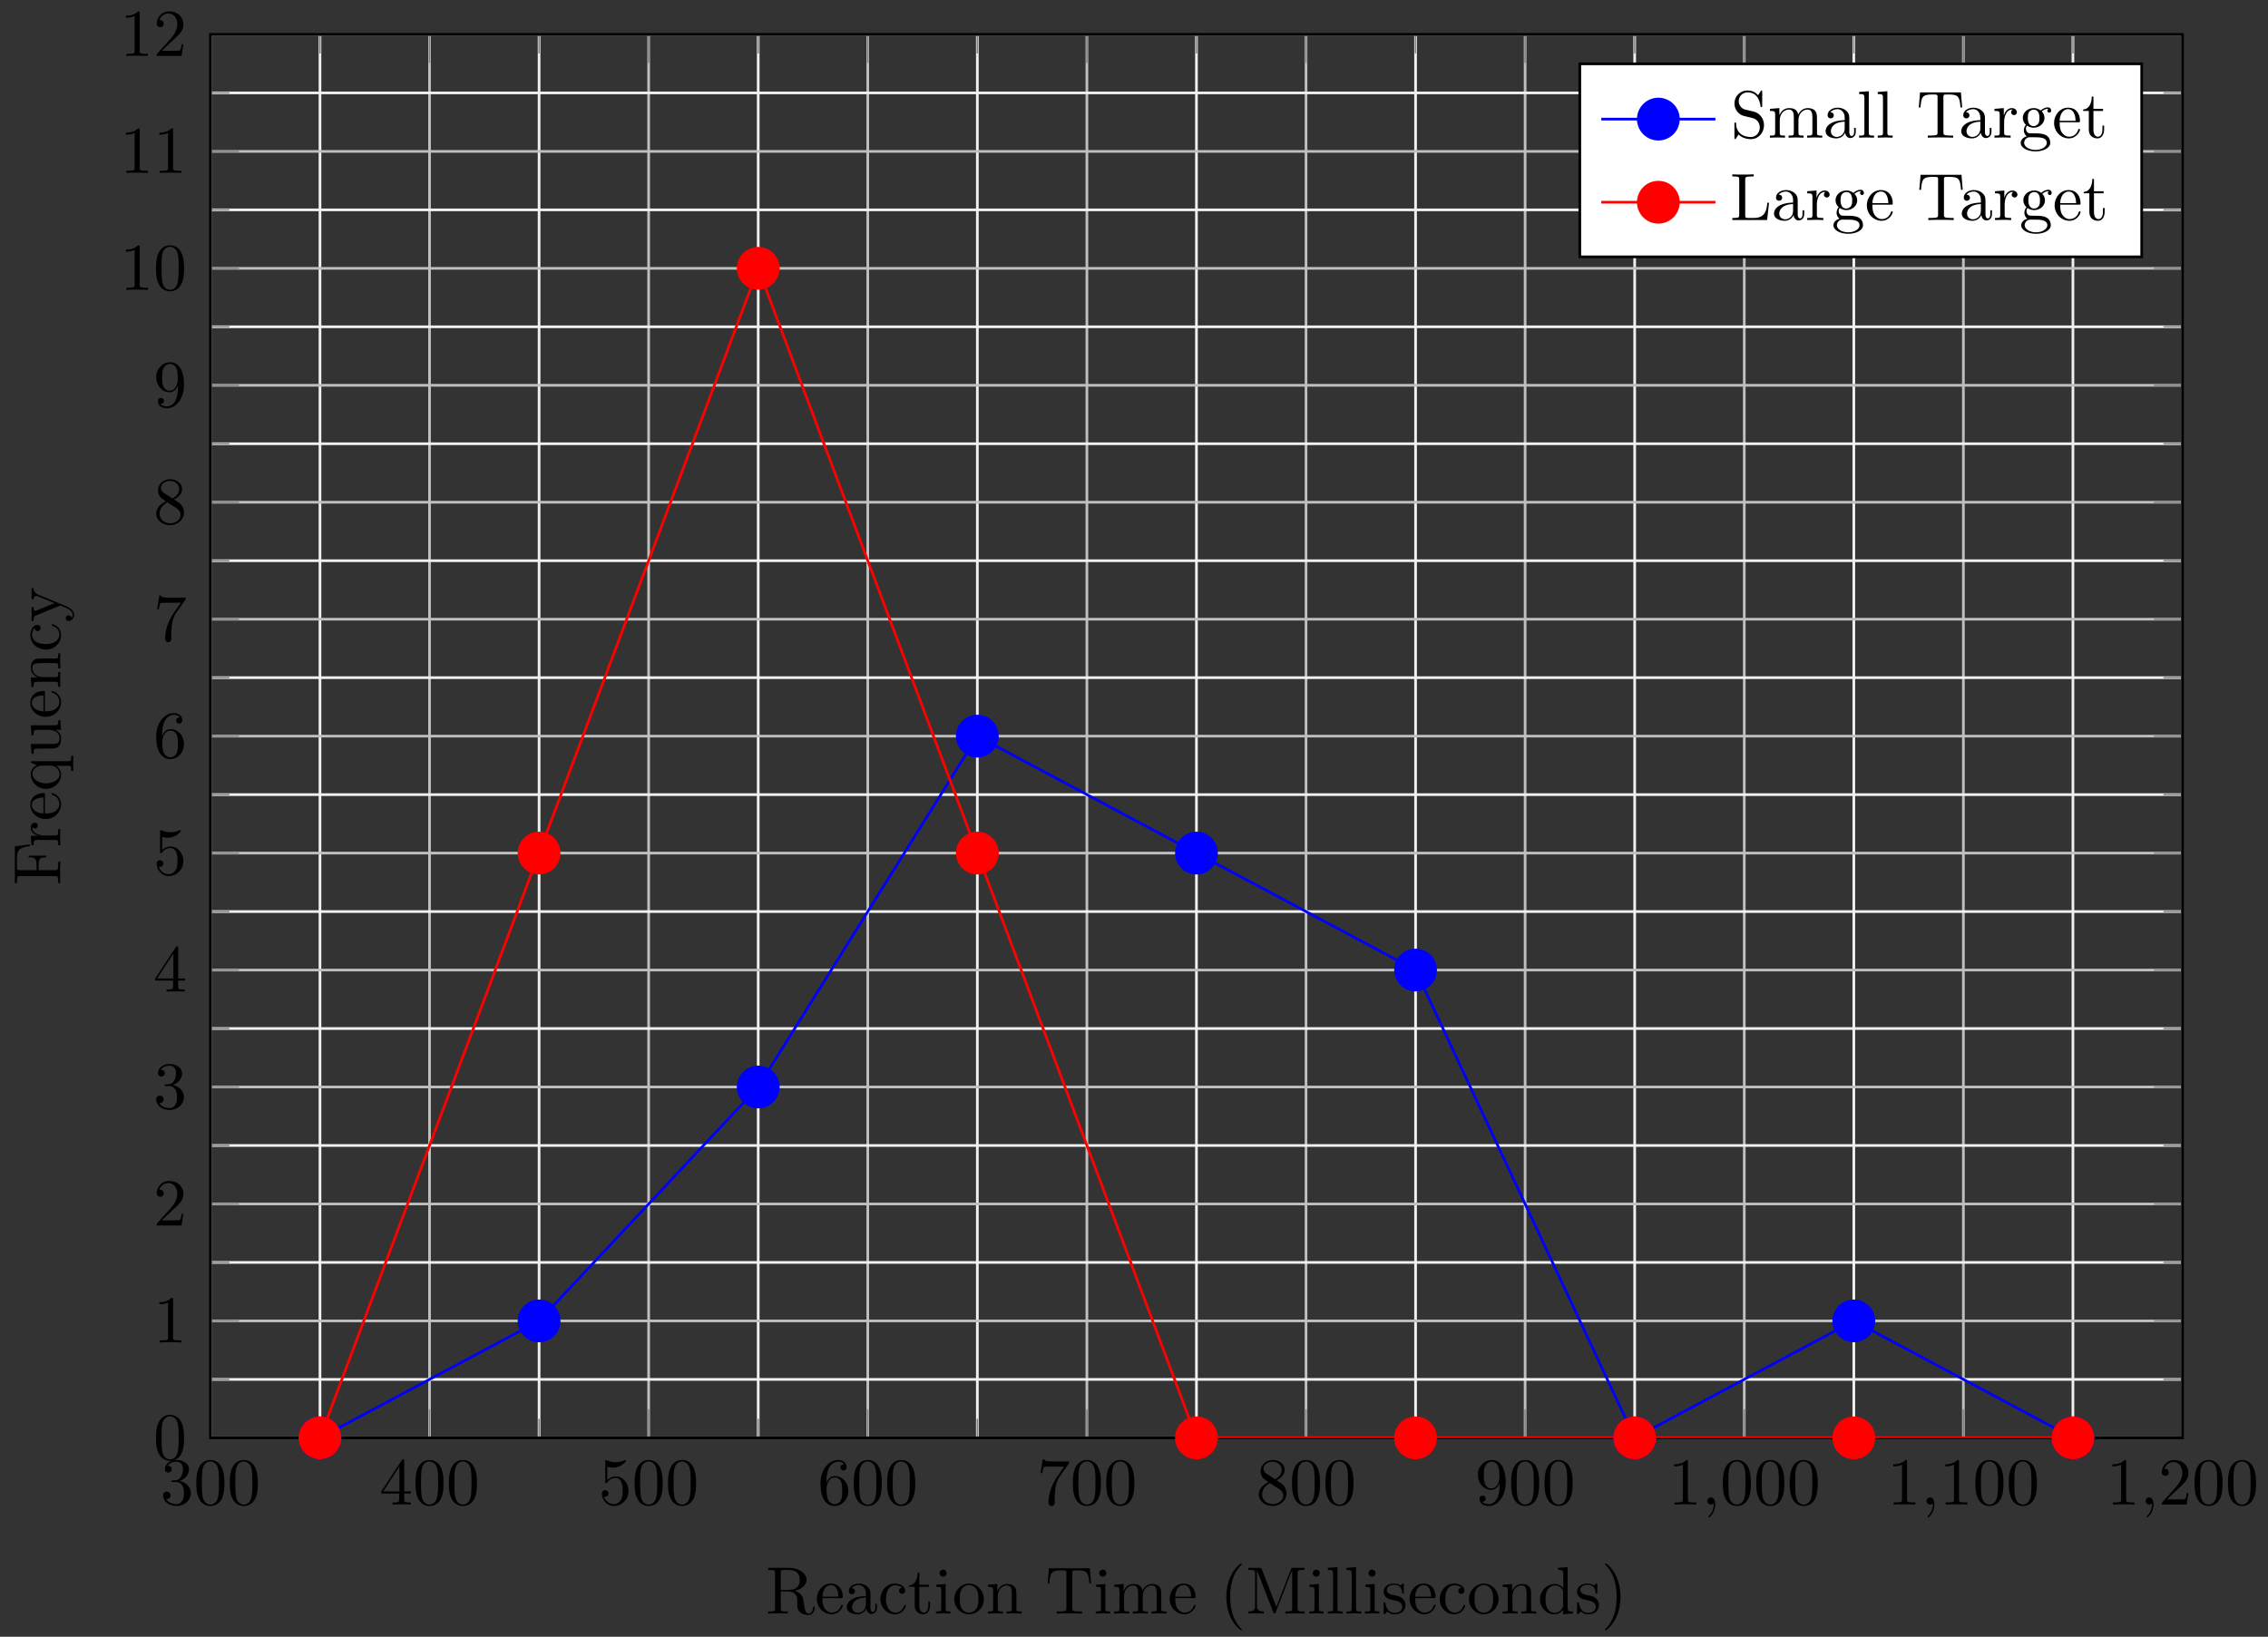 <?xml version="1.0" encoding="UTF-8"?>
<svg xmlns="http://www.w3.org/2000/svg" xmlns:xlink="http://www.w3.org/1999/xlink" width="338pt" height="244pt" viewBox="0 0 338 244" version="1.1">
<rect x="0" y="0" width="338" height="244" fill="#333333" stroke="none"/>
<defs>
<g>
<symbol overflow="visible" id="glyph0-0">
<path style="stroke:none;" d=""/>
</symbol>
<symbol overflow="visible" id="glyph0-1">
<path style="stroke:none;" d="M 2.891 -3.516 C 3.703 -3.781 4.281 -4.469 4.281 -5.266 C 4.281 -6.078 3.406 -6.641 2.453 -6.641 C 1.453 -6.641 0.688 -6.047 0.688 -5.281 C 0.688 -4.953 0.906 -4.766 1.203 -4.766 C 1.5 -4.766 1.703 -4.984 1.703 -5.281 C 1.703 -5.766 1.234 -5.766 1.094 -5.766 C 1.391 -6.266 2.047 -6.391 2.406 -6.391 C 2.828 -6.391 3.375 -6.172 3.375 -5.281 C 3.375 -5.156 3.344 -4.578 3.094 -4.141 C 2.797 -3.656 2.453 -3.625 2.203 -3.625 C 2.125 -3.609 1.891 -3.594 1.812 -3.594 C 1.734 -3.578 1.672 -3.562 1.672 -3.469 C 1.672 -3.359 1.734 -3.359 1.906 -3.359 L 2.344 -3.359 C 3.156 -3.359 3.531 -2.688 3.531 -1.703 C 3.531 -0.344 2.844 -0.062 2.406 -0.062 C 1.969 -0.062 1.219 -0.234 0.875 -0.812 C 1.219 -0.766 1.531 -0.984 1.531 -1.359 C 1.531 -1.719 1.266 -1.922 0.984 -1.922 C 0.734 -1.922 0.422 -1.781 0.422 -1.344 C 0.422 -0.438 1.344 0.219 2.438 0.219 C 3.656 0.219 4.562 -0.688 4.562 -1.703 C 4.562 -2.516 3.922 -3.297 2.891 -3.516 Z M 2.891 -3.516 "/>
</symbol>
<symbol overflow="visible" id="glyph0-2">
<path style="stroke:none;" d="M 4.578 -3.188 C 4.578 -3.984 4.531 -4.781 4.188 -5.516 C 3.734 -6.484 2.906 -6.641 2.5 -6.641 C 1.891 -6.641 1.172 -6.375 0.75 -5.453 C 0.438 -4.766 0.391 -3.984 0.391 -3.188 C 0.391 -2.438 0.422 -1.547 0.844 -0.781 C 1.266 0.016 2 0.219 2.484 0.219 C 3.016 0.219 3.781 0.016 4.219 -0.938 C 4.531 -1.625 4.578 -2.406 4.578 -3.188 Z M 2.484 0 C 2.094 0 1.5 -0.25 1.328 -1.203 C 1.219 -1.797 1.219 -2.719 1.219 -3.312 C 1.219 -3.953 1.219 -4.609 1.297 -5.141 C 1.484 -6.328 2.234 -6.422 2.484 -6.422 C 2.812 -6.422 3.469 -6.234 3.656 -5.25 C 3.766 -4.688 3.766 -3.938 3.766 -3.312 C 3.766 -2.562 3.766 -1.891 3.656 -1.25 C 3.5 -0.297 2.938 0 2.484 0 Z M 2.484 0 "/>
</symbol>
<symbol overflow="visible" id="glyph0-3">
<path style="stroke:none;" d="M 2.938 -1.641 L 2.938 -0.781 C 2.938 -0.422 2.906 -0.312 2.172 -0.312 L 1.969 -0.312 L 1.969 0 C 2.375 -0.031 2.891 -0.031 3.312 -0.031 C 3.734 -0.031 4.25 -0.031 4.672 0 L 4.672 -0.312 L 4.453 -0.312 C 3.719 -0.312 3.703 -0.422 3.703 -0.781 L 3.703 -1.641 L 4.688 -1.641 L 4.688 -1.953 L 3.703 -1.953 L 3.703 -6.484 C 3.703 -6.688 3.703 -6.75 3.531 -6.75 C 3.453 -6.75 3.422 -6.75 3.344 -6.625 L 0.281 -1.953 L 0.281 -1.641 Z M 2.984 -1.953 L 0.562 -1.953 L 2.984 -5.672 Z M 2.984 -1.953 "/>
</symbol>
<symbol overflow="visible" id="glyph0-4">
<path style="stroke:none;" d="M 4.469 -2 C 4.469 -3.188 3.656 -4.188 2.578 -4.188 C 2.109 -4.188 1.672 -4.031 1.312 -3.672 L 1.312 -5.625 C 1.516 -5.562 1.844 -5.5 2.156 -5.5 C 3.391 -5.5 4.094 -6.406 4.094 -6.531 C 4.094 -6.594 4.062 -6.641 3.984 -6.641 C 3.984 -6.641 3.953 -6.641 3.906 -6.609 C 3.703 -6.516 3.219 -6.312 2.547 -6.312 C 2.156 -6.312 1.688 -6.391 1.219 -6.594 C 1.141 -6.625 1.125 -6.625 1.109 -6.625 C 1 -6.625 1 -6.547 1 -6.391 L 1 -3.438 C 1 -3.266 1 -3.188 1.141 -3.188 C 1.219 -3.188 1.234 -3.203 1.281 -3.266 C 1.391 -3.422 1.75 -3.969 2.562 -3.969 C 3.078 -3.969 3.328 -3.516 3.406 -3.328 C 3.562 -2.953 3.594 -2.578 3.594 -2.078 C 3.594 -1.719 3.594 -1.125 3.344 -0.703 C 3.109 -0.312 2.734 -0.062 2.281 -0.062 C 1.562 -0.062 0.984 -0.594 0.812 -1.172 C 0.844 -1.172 0.875 -1.156 0.984 -1.156 C 1.312 -1.156 1.484 -1.406 1.484 -1.641 C 1.484 -1.891 1.312 -2.141 0.984 -2.141 C 0.844 -2.141 0.5 -2.062 0.5 -1.609 C 0.5 -0.75 1.188 0.219 2.297 0.219 C 3.453 0.219 4.469 -0.734 4.469 -2 Z M 4.469 -2 "/>
</symbol>
<symbol overflow="visible" id="glyph0-5">
<path style="stroke:none;" d="M 1.312 -3.266 L 1.312 -3.516 C 1.312 -6.031 2.547 -6.391 3.062 -6.391 C 3.297 -6.391 3.719 -6.328 3.938 -5.984 C 3.781 -5.984 3.391 -5.984 3.391 -5.547 C 3.391 -5.234 3.625 -5.078 3.844 -5.078 C 4 -5.078 4.312 -5.172 4.312 -5.562 C 4.312 -6.156 3.875 -6.641 3.047 -6.641 C 1.766 -6.641 0.422 -5.359 0.422 -3.156 C 0.422 -0.484 1.578 0.219 2.5 0.219 C 3.609 0.219 4.562 -0.719 4.562 -2.031 C 4.562 -3.297 3.672 -4.25 2.562 -4.25 C 1.891 -4.25 1.516 -3.75 1.312 -3.266 Z M 2.5 -0.062 C 1.875 -0.062 1.578 -0.656 1.516 -0.812 C 1.328 -1.281 1.328 -2.078 1.328 -2.25 C 1.328 -3.031 1.656 -4.031 2.547 -4.031 C 2.719 -4.031 3.172 -4.031 3.484 -3.406 C 3.656 -3.047 3.656 -2.531 3.656 -2.047 C 3.656 -1.562 3.656 -1.062 3.484 -0.703 C 3.188 -0.109 2.734 -0.062 2.5 -0.062 Z M 2.5 -0.062 "/>
</symbol>
<symbol overflow="visible" id="glyph0-6">
<path style="stroke:none;" d="M 4.75 -6.078 C 4.828 -6.188 4.828 -6.203 4.828 -6.422 L 2.406 -6.422 C 1.203 -6.422 1.172 -6.547 1.141 -6.734 L 0.891 -6.734 L 0.562 -4.688 L 0.812 -4.688 C 0.844 -4.844 0.922 -5.469 1.062 -5.594 C 1.125 -5.656 1.906 -5.656 2.031 -5.656 L 4.094 -5.656 C 3.984 -5.5 3.203 -4.406 2.984 -4.078 C 2.078 -2.734 1.75 -1.344 1.75 -0.328 C 1.75 -0.234 1.75 0.219 2.219 0.219 C 2.672 0.219 2.672 -0.234 2.672 -0.328 L 2.672 -0.844 C 2.672 -1.391 2.703 -1.938 2.781 -2.469 C 2.828 -2.703 2.953 -3.562 3.406 -4.172 Z M 4.75 -6.078 "/>
</symbol>
<symbol overflow="visible" id="glyph0-7">
<path style="stroke:none;" d="M 1.625 -4.562 C 1.172 -4.859 1.125 -5.188 1.125 -5.359 C 1.125 -5.969 1.781 -6.391 2.484 -6.391 C 3.203 -6.391 3.844 -5.875 3.844 -5.156 C 3.844 -4.578 3.453 -4.109 2.859 -3.766 Z M 3.078 -3.609 C 3.797 -3.984 4.281 -4.5 4.281 -5.156 C 4.281 -6.078 3.406 -6.641 2.5 -6.641 C 1.5 -6.641 0.688 -5.906 0.688 -4.969 C 0.688 -4.797 0.703 -4.344 1.125 -3.875 C 1.234 -3.766 1.609 -3.516 1.859 -3.344 C 1.281 -3.047 0.422 -2.5 0.422 -1.5 C 0.422 -0.453 1.438 0.219 2.484 0.219 C 3.609 0.219 4.562 -0.609 4.562 -1.672 C 4.562 -2.031 4.453 -2.484 4.062 -2.906 C 3.875 -3.109 3.719 -3.203 3.078 -3.609 Z M 2.078 -3.188 L 3.312 -2.406 C 3.594 -2.219 4.062 -1.922 4.062 -1.312 C 4.062 -0.578 3.312 -0.062 2.5 -0.062 C 1.641 -0.062 0.922 -0.672 0.922 -1.5 C 0.922 -2.078 1.234 -2.719 2.078 -3.188 Z M 2.078 -3.188 "/>
</symbol>
<symbol overflow="visible" id="glyph0-8">
<path style="stroke:none;" d="M 3.656 -3.172 L 3.656 -2.844 C 3.656 -0.516 2.625 -0.062 2.047 -0.062 C 1.875 -0.062 1.328 -0.078 1.062 -0.422 C 1.5 -0.422 1.578 -0.703 1.578 -0.875 C 1.578 -1.188 1.344 -1.328 1.125 -1.328 C 0.969 -1.328 0.672 -1.25 0.672 -0.859 C 0.672 -0.188 1.203 0.219 2.047 0.219 C 3.344 0.219 4.562 -1.141 4.562 -3.281 C 4.562 -5.969 3.406 -6.641 2.516 -6.641 C 1.969 -6.641 1.484 -6.453 1.062 -6.016 C 0.641 -5.562 0.422 -5.141 0.422 -4.391 C 0.422 -3.156 1.297 -2.172 2.406 -2.172 C 3.016 -2.172 3.422 -2.594 3.656 -3.172 Z M 2.422 -2.406 C 2.266 -2.406 1.797 -2.406 1.5 -3.031 C 1.312 -3.406 1.312 -3.891 1.312 -4.391 C 1.312 -4.922 1.312 -5.391 1.531 -5.766 C 1.797 -6.266 2.172 -6.391 2.516 -6.391 C 2.984 -6.391 3.312 -6.047 3.484 -5.609 C 3.594 -5.281 3.641 -4.656 3.641 -4.203 C 3.641 -3.375 3.297 -2.406 2.422 -2.406 Z M 2.422 -2.406 "/>
</symbol>
<symbol overflow="visible" id="glyph0-9">
<path style="stroke:none;" d="M 2.938 -6.375 C 2.938 -6.625 2.938 -6.641 2.703 -6.641 C 2.078 -6 1.203 -6 0.891 -6 L 0.891 -5.688 C 1.094 -5.688 1.672 -5.688 2.188 -5.953 L 2.188 -0.781 C 2.188 -0.422 2.156 -0.312 1.266 -0.312 L 0.953 -0.312 L 0.953 0 C 1.297 -0.031 2.156 -0.031 2.562 -0.031 C 2.953 -0.031 3.828 -0.031 4.172 0 L 4.172 -0.312 L 3.859 -0.312 C 2.953 -0.312 2.938 -0.422 2.938 -0.781 Z M 2.938 -6.375 "/>
</symbol>
<symbol overflow="visible" id="glyph0-10">
<path style="stroke:none;" d="M 1.266 -0.766 L 2.328 -1.797 C 3.875 -3.172 4.469 -3.703 4.469 -4.703 C 4.469 -5.844 3.578 -6.641 2.359 -6.641 C 1.234 -6.641 0.5 -5.719 0.5 -4.828 C 0.5 -4.281 1 -4.281 1.031 -4.281 C 1.203 -4.281 1.547 -4.391 1.547 -4.812 C 1.547 -5.062 1.359 -5.328 1.016 -5.328 C 0.938 -5.328 0.922 -5.328 0.891 -5.312 C 1.109 -5.969 1.656 -6.328 2.234 -6.328 C 3.141 -6.328 3.562 -5.516 3.562 -4.703 C 3.562 -3.906 3.078 -3.125 2.516 -2.5 L 0.609 -0.375 C 0.5 -0.266 0.5 -0.234 0.5 0 L 4.203 0 L 4.469 -1.734 L 4.234 -1.734 C 4.172 -1.438 4.109 -1 4 -0.844 C 3.938 -0.766 3.281 -0.766 3.062 -0.766 Z M 1.266 -0.766 "/>
</symbol>
<symbol overflow="visible" id="glyph1-0">
<path style="stroke:none;" d=""/>
</symbol>
<symbol overflow="visible" id="glyph1-1">
<path style="stroke:none;" d="M 2.031 -0.016 C 2.031 -0.672 1.781 -1.062 1.391 -1.062 C 1.062 -1.062 0.859 -0.812 0.859 -0.531 C 0.859 -0.266 1.062 0 1.391 0 C 1.5 0 1.641 -0.047 1.734 -0.125 C 1.766 -0.156 1.781 -0.156 1.781 -0.156 C 1.797 -0.156 1.797 -0.156 1.797 -0.016 C 1.797 0.734 1.453 1.328 1.125 1.656 C 1.016 1.766 1.016 1.781 1.016 1.812 C 1.016 1.891 1.062 1.922 1.109 1.922 C 1.219 1.922 2.031 1.156 2.031 -0.016 Z M 2.031 -0.016 "/>
</symbol>
<symbol overflow="visible" id="glyph2-0">
<path style="stroke:none;" d=""/>
</symbol>
<symbol overflow="visible" id="glyph2-1">
<path style="stroke:none;" d="M 7.297 -0.875 C 7.297 -0.938 7.297 -1.047 7.172 -1.047 C 7.062 -1.047 7.062 -0.953 7.047 -0.891 C 6.984 -0.172 6.641 0 6.391 0 C 5.906 0 5.828 -0.516 5.688 -1.438 L 5.547 -2.234 C 5.375 -2.875 4.891 -3.203 4.344 -3.391 C 5.297 -3.625 6.078 -4.234 6.078 -5.016 C 6.078 -5.969 4.938 -6.812 3.484 -6.812 L 0.344 -6.812 L 0.344 -6.5 L 0.594 -6.5 C 1.359 -6.5 1.375 -6.391 1.375 -6.031 L 1.375 -0.781 C 1.375 -0.422 1.359 -0.312 0.594 -0.312 L 0.344 -0.312 L 0.344 0 C 0.703 -0.031 1.422 -0.031 1.797 -0.031 C 2.188 -0.031 2.906 -0.031 3.266 0 L 3.266 -0.312 L 3.016 -0.312 C 2.25 -0.312 2.234 -0.422 2.234 -0.781 L 2.234 -3.297 L 3.375 -3.297 C 3.531 -3.297 3.953 -3.297 4.312 -2.953 C 4.688 -2.609 4.688 -2.297 4.688 -1.625 C 4.688 -0.984 4.688 -0.578 5.094 -0.203 C 5.5 0.156 6.047 0.219 6.344 0.219 C 7.125 0.219 7.297 -0.594 7.297 -0.875 Z M 5.047 -5.016 C 5.047 -4.328 4.812 -3.516 3.344 -3.516 L 2.234 -3.516 L 2.234 -6.094 C 2.234 -6.328 2.234 -6.453 2.453 -6.484 C 2.547 -6.5 2.844 -6.5 3.047 -6.5 C 3.938 -6.5 5.047 -6.453 5.047 -5.016 Z M 5.047 -5.016 "/>
</symbol>
<symbol overflow="visible" id="glyph2-2">
<path style="stroke:none;" d="M 4.141 -1.188 C 4.141 -1.281 4.062 -1.312 4 -1.312 C 3.922 -1.312 3.891 -1.25 3.875 -1.172 C 3.531 -0.141 2.625 -0.141 2.531 -0.141 C 2.031 -0.141 1.641 -0.438 1.406 -0.812 C 1.109 -1.281 1.109 -1.938 1.109 -2.297 L 3.891 -2.297 C 4.109 -2.297 4.141 -2.297 4.141 -2.516 C 4.141 -3.5 3.594 -4.469 2.359 -4.469 C 1.203 -4.469 0.281 -3.438 0.281 -2.188 C 0.281 -0.859 1.328 0.109 2.469 0.109 C 3.688 0.109 4.141 -1 4.141 -1.188 Z M 3.484 -2.516 L 1.109 -2.516 C 1.172 -4 2.016 -4.25 2.359 -4.25 C 3.375 -4.25 3.484 -2.906 3.484 -2.516 Z M 3.484 -2.516 "/>
</symbol>
<symbol overflow="visible" id="glyph2-3">
<path style="stroke:none;" d="M 4.812 -0.891 L 4.812 -1.453 L 4.562 -1.453 L 4.562 -0.891 C 4.562 -0.312 4.312 -0.25 4.203 -0.25 C 3.875 -0.25 3.844 -0.703 3.844 -0.75 L 3.844 -2.734 C 3.844 -3.156 3.844 -3.547 3.484 -3.922 C 3.094 -4.312 2.594 -4.469 2.109 -4.469 C 1.297 -4.469 0.609 -4 0.609 -3.344 C 0.609 -3.047 0.812 -2.875 1.062 -2.875 C 1.344 -2.875 1.531 -3.078 1.531 -3.328 C 1.531 -3.453 1.469 -3.781 1.016 -3.781 C 1.281 -4.141 1.781 -4.25 2.094 -4.25 C 2.578 -4.25 3.156 -3.859 3.156 -2.969 L 3.156 -2.609 C 2.641 -2.578 1.938 -2.547 1.312 -2.25 C 0.562 -1.906 0.312 -1.391 0.312 -0.953 C 0.312 -0.141 1.281 0.109 1.906 0.109 C 2.578 0.109 3.031 -0.297 3.219 -0.75 C 3.266 -0.359 3.531 0.062 4 0.062 C 4.203 0.062 4.812 -0.078 4.812 -0.891 Z M 3.156 -1.391 C 3.156 -0.453 2.438 -0.109 1.984 -0.109 C 1.5 -0.109 1.094 -0.453 1.094 -0.953 C 1.094 -1.5 1.5 -2.328 3.156 -2.391 Z M 3.156 -1.391 "/>
</symbol>
<symbol overflow="visible" id="glyph2-4">
<path style="stroke:none;" d="M 4.141 -1.188 C 4.141 -1.281 4.031 -1.281 4 -1.281 C 3.922 -1.281 3.891 -1.25 3.875 -1.188 C 3.594 -0.266 2.938 -0.141 2.578 -0.141 C 2.047 -0.141 1.172 -0.562 1.172 -2.172 C 1.172 -3.797 1.984 -4.219 2.516 -4.219 C 2.609 -4.219 3.234 -4.203 3.578 -3.844 C 3.172 -3.812 3.109 -3.516 3.109 -3.391 C 3.109 -3.125 3.297 -2.938 3.562 -2.938 C 3.828 -2.938 4.031 -3.094 4.031 -3.406 C 4.031 -4.078 3.266 -4.469 2.5 -4.469 C 1.25 -4.469 0.344 -3.391 0.344 -2.156 C 0.344 -0.875 1.328 0.109 2.484 0.109 C 3.812 0.109 4.141 -1.094 4.141 -1.188 Z M 4.141 -1.188 "/>
</symbol>
<symbol overflow="visible" id="glyph2-5">
<path style="stroke:none;" d="M 3.312 -1.234 L 3.312 -1.797 L 3.062 -1.797 L 3.062 -1.25 C 3.062 -0.516 2.766 -0.141 2.391 -0.141 C 1.719 -0.141 1.719 -1.047 1.719 -1.219 L 1.719 -3.984 L 3.156 -3.984 L 3.156 -4.297 L 1.719 -4.297 L 1.719 -6.125 L 1.469 -6.125 C 1.469 -5.312 1.172 -4.25 0.188 -4.203 L 0.188 -3.984 L 1.031 -3.984 L 1.031 -1.234 C 1.031 -0.016 1.969 0.109 2.328 0.109 C 3.031 0.109 3.312 -0.594 3.312 -1.234 Z M 3.312 -1.234 "/>
</symbol>
<symbol overflow="visible" id="glyph2-6">
<path style="stroke:none;" d="M 2.469 0 L 2.469 -0.312 C 1.797 -0.312 1.766 -0.359 1.766 -0.75 L 1.766 -4.406 L 0.375 -4.297 L 0.375 -3.984 C 1.016 -3.984 1.109 -3.922 1.109 -3.438 L 1.109 -0.75 C 1.109 -0.312 1 -0.312 0.328 -0.312 L 0.328 0 L 1.422 -0.031 C 1.781 -0.031 2.125 -0.016 2.469 0 Z M 1.906 -6.016 C 1.906 -6.297 1.688 -6.547 1.391 -6.547 C 1.047 -6.547 0.844 -6.266 0.844 -6.016 C 0.844 -5.75 1.078 -5.5 1.375 -5.5 C 1.719 -5.5 1.906 -5.766 1.906 -6.016 Z M 1.906 -6.016 "/>
</symbol>
<symbol overflow="visible" id="glyph2-7">
<path style="stroke:none;" d="M 4.688 -2.141 C 4.688 -3.406 3.703 -4.469 2.5 -4.469 C 1.25 -4.469 0.281 -3.375 0.281 -2.141 C 0.281 -0.844 1.312 0.109 2.484 0.109 C 3.688 0.109 4.688 -0.875 4.688 -2.141 Z M 3.875 -2.219 C 3.875 -1.859 3.875 -1.312 3.656 -0.875 C 3.422 -0.422 2.984 -0.141 2.5 -0.141 C 2.062 -0.141 1.625 -0.344 1.359 -0.812 C 1.109 -1.25 1.109 -1.859 1.109 -2.219 C 1.109 -2.609 1.109 -3.141 1.344 -3.578 C 1.609 -4.031 2.078 -4.25 2.484 -4.25 C 2.922 -4.25 3.344 -4.031 3.609 -3.594 C 3.875 -3.172 3.875 -2.594 3.875 -2.219 Z M 3.875 -2.219 "/>
</symbol>
<symbol overflow="visible" id="glyph2-8">
<path style="stroke:none;" d="M 5.328 0 L 5.328 -0.312 C 4.812 -0.312 4.562 -0.312 4.562 -0.609 L 4.562 -2.516 C 4.562 -3.375 4.562 -3.672 4.25 -4.031 C 4.109 -4.203 3.781 -4.406 3.203 -4.406 C 2.469 -4.406 2 -3.984 1.719 -3.359 L 1.719 -4.406 L 0.312 -4.297 L 0.312 -3.984 C 1.016 -3.984 1.094 -3.922 1.094 -3.422 L 1.094 -0.75 C 1.094 -0.312 0.984 -0.312 0.312 -0.312 L 0.312 0 L 1.453 -0.031 L 2.562 0 L 2.562 -0.312 C 1.891 -0.312 1.781 -0.312 1.781 -0.75 L 1.781 -2.594 C 1.781 -3.625 2.5 -4.188 3.125 -4.188 C 3.766 -4.188 3.875 -3.656 3.875 -3.078 L 3.875 -0.75 C 3.875 -0.312 3.766 -0.312 3.094 -0.312 L 3.094 0 L 4.219 -0.031 Z M 5.328 0 "/>
</symbol>
<symbol overflow="visible" id="glyph2-9">
<path style="stroke:none;" d="M 6.828 -4.5 L 6.641 -6.75 L 0.547 -6.75 L 0.359 -4.5 L 0.609 -4.5 C 0.75 -6.109 0.891 -6.438 2.406 -6.438 C 2.578 -6.438 2.844 -6.438 2.938 -6.422 C 3.156 -6.375 3.156 -6.266 3.156 -6.047 L 3.156 -0.781 C 3.156 -0.453 3.156 -0.312 2.109 -0.312 L 1.703 -0.312 L 1.703 0 C 2.109 -0.031 3.125 -0.031 3.594 -0.031 C 4.047 -0.031 5.078 -0.031 5.484 0 L 5.484 -0.312 L 5.078 -0.312 C 4.031 -0.312 4.031 -0.453 4.031 -0.781 L 4.031 -6.047 C 4.031 -6.234 4.031 -6.375 4.219 -6.422 C 4.328 -6.438 4.594 -6.438 4.781 -6.438 C 6.297 -6.438 6.438 -6.109 6.578 -4.5 Z M 6.828 -4.5 "/>
</symbol>
<symbol overflow="visible" id="glyph2-10">
<path style="stroke:none;" d="M 8.109 0 L 8.109 -0.312 C 7.594 -0.312 7.344 -0.312 7.328 -0.609 L 7.328 -2.516 C 7.328 -3.375 7.328 -3.672 7.016 -4.031 C 6.875 -4.203 6.547 -4.406 5.969 -4.406 C 5.141 -4.406 4.688 -3.812 4.531 -3.422 C 4.391 -4.297 3.656 -4.406 3.203 -4.406 C 2.469 -4.406 2 -3.984 1.719 -3.359 L 1.719 -4.406 L 0.312 -4.297 L 0.312 -3.984 C 1.016 -3.984 1.094 -3.922 1.094 -3.422 L 1.094 -0.75 C 1.094 -0.312 0.984 -0.312 0.312 -0.312 L 0.312 0 L 1.453 -0.031 L 2.562 0 L 2.562 -0.312 C 1.891 -0.312 1.781 -0.312 1.781 -0.75 L 1.781 -2.594 C 1.781 -3.625 2.5 -4.188 3.125 -4.188 C 3.766 -4.188 3.875 -3.656 3.875 -3.078 L 3.875 -0.75 C 3.875 -0.312 3.766 -0.312 3.094 -0.312 L 3.094 0 L 4.219 -0.031 L 5.328 0 L 5.328 -0.312 C 4.672 -0.312 4.562 -0.312 4.562 -0.75 L 4.562 -2.594 C 4.562 -3.625 5.266 -4.188 5.906 -4.188 C 6.531 -4.188 6.641 -3.656 6.641 -3.078 L 6.641 -0.75 C 6.641 -0.312 6.531 -0.312 5.859 -0.312 L 5.859 0 L 6.984 -0.031 Z M 8.109 0 "/>
</symbol>
<symbol overflow="visible" id="glyph2-11">
<path style="stroke:none;" d="M 3.297 2.391 C 3.297 2.359 3.297 2.344 3.125 2.172 C 1.891 0.922 1.562 -0.969 1.562 -2.5 C 1.562 -4.234 1.938 -5.969 3.172 -7.203 C 3.297 -7.328 3.297 -7.344 3.297 -7.375 C 3.297 -7.453 3.266 -7.484 3.203 -7.484 C 3.094 -7.484 2.203 -6.797 1.609 -5.531 C 1.109 -4.438 0.984 -3.328 0.984 -2.5 C 0.984 -1.719 1.094 -0.516 1.641 0.625 C 2.25 1.844 3.094 2.5 3.203 2.5 C 3.266 2.5 3.297 2.469 3.297 2.391 Z M 3.297 2.391 "/>
</symbol>
<symbol overflow="visible" id="glyph2-12">
<path style="stroke:none;" d="M 8.766 0 L 8.766 -0.312 L 8.516 -0.312 C 7.75 -0.312 7.734 -0.422 7.734 -0.781 L 7.734 -6.031 C 7.734 -6.391 7.75 -6.5 8.516 -6.5 L 8.766 -6.5 L 8.766 -6.812 L 7.078 -6.812 C 6.812 -6.812 6.812 -6.797 6.75 -6.625 L 4.562 -1 L 2.406 -6.594 C 2.312 -6.812 2.281 -6.812 2.047 -6.812 L 0.375 -6.812 L 0.375 -6.5 L 0.609 -6.5 C 1.375 -6.5 1.391 -6.391 1.391 -6.031 L 1.391 -1.047 C 1.391 -0.781 1.391 -0.312 0.375 -0.312 L 0.375 0 L 1.531 -0.031 L 2.703 0 L 2.703 -0.312 C 1.672 -0.312 1.672 -0.781 1.672 -1.047 L 1.672 -6.422 L 1.688 -6.422 L 4.094 -0.219 C 4.141 -0.094 4.188 0 4.281 0 C 4.391 0 4.422 -0.078 4.469 -0.188 L 6.922 -6.5 L 6.922 -0.781 C 6.922 -0.422 6.906 -0.312 6.141 -0.312 L 5.906 -0.312 L 5.906 0 C 6.266 -0.031 6.953 -0.031 7.344 -0.031 C 7.719 -0.031 8.391 -0.031 8.766 0 Z M 8.766 0 "/>
</symbol>
<symbol overflow="visible" id="glyph2-13">
<path style="stroke:none;" d="M 2.547 0 L 2.547 -0.312 C 1.875 -0.312 1.766 -0.312 1.766 -0.75 L 1.766 -6.922 L 0.328 -6.812 L 0.328 -6.5 C 1.031 -6.5 1.109 -6.438 1.109 -5.938 L 1.109 -0.75 C 1.109 -0.312 1 -0.312 0.328 -0.312 L 0.328 0 L 1.438 -0.031 Z M 2.547 0 "/>
</symbol>
<symbol overflow="visible" id="glyph2-14">
<path style="stroke:none;" d="M 3.594 -1.281 C 3.594 -1.797 3.297 -2.109 3.172 -2.219 C 2.844 -2.547 2.453 -2.625 2.031 -2.703 C 1.469 -2.812 0.812 -2.938 0.812 -3.516 C 0.812 -3.875 1.062 -4.281 1.922 -4.281 C 3.016 -4.281 3.078 -3.375 3.094 -3.078 C 3.094 -2.984 3.203 -2.984 3.203 -2.984 C 3.344 -2.984 3.344 -3.031 3.344 -3.219 L 3.344 -4.234 C 3.344 -4.391 3.344 -4.469 3.234 -4.469 C 3.188 -4.469 3.156 -4.469 3.031 -4.344 C 3 -4.312 2.906 -4.219 2.859 -4.188 C 2.484 -4.469 2.078 -4.469 1.922 -4.469 C 0.703 -4.469 0.328 -3.797 0.328 -3.234 C 0.328 -2.891 0.484 -2.609 0.75 -2.391 C 1.078 -2.141 1.359 -2.078 2.078 -1.938 C 2.297 -1.891 3.109 -1.734 3.109 -1.016 C 3.109 -0.516 2.766 -0.109 1.984 -0.109 C 1.141 -0.109 0.781 -0.672 0.594 -1.531 C 0.562 -1.656 0.562 -1.688 0.453 -1.688 C 0.328 -1.688 0.328 -1.625 0.328 -1.453 L 0.328 -0.125 C 0.328 0.047 0.328 0.109 0.438 0.109 C 0.484 0.109 0.5 0.094 0.688 -0.094 C 0.703 -0.109 0.703 -0.125 0.891 -0.312 C 1.328 0.094 1.781 0.109 1.984 0.109 C 3.125 0.109 3.594 -0.562 3.594 -1.281 Z M 3.594 -1.281 "/>
</symbol>
<symbol overflow="visible" id="glyph2-15">
<path style="stroke:none;" d="M 5.25 0 L 5.25 -0.312 C 4.562 -0.312 4.469 -0.375 4.469 -0.875 L 4.469 -6.922 L 3.047 -6.812 L 3.047 -6.5 C 3.734 -6.5 3.812 -6.438 3.812 -5.938 L 3.812 -3.781 C 3.531 -4.141 3.094 -4.406 2.562 -4.406 C 1.391 -4.406 0.344 -3.422 0.344 -2.141 C 0.344 -0.875 1.312 0.109 2.453 0.109 C 3.094 0.109 3.531 -0.234 3.781 -0.547 L 3.781 0.109 Z M 3.781 -1.172 C 3.781 -1 3.781 -0.984 3.672 -0.812 C 3.375 -0.328 2.938 -0.109 2.5 -0.109 C 2.047 -0.109 1.688 -0.375 1.453 -0.75 C 1.203 -1.156 1.172 -1.719 1.172 -2.141 C 1.172 -2.5 1.188 -3.094 1.469 -3.547 C 1.688 -3.859 2.062 -4.188 2.609 -4.188 C 2.953 -4.188 3.375 -4.031 3.672 -3.594 C 3.781 -3.422 3.781 -3.406 3.781 -3.219 Z M 3.781 -1.172 "/>
</symbol>
<symbol overflow="visible" id="glyph2-16">
<path style="stroke:none;" d="M 2.875 -2.5 C 2.875 -3.266 2.766 -4.469 2.219 -5.609 C 1.625 -6.828 0.766 -7.484 0.672 -7.484 C 0.609 -7.484 0.562 -7.438 0.562 -7.375 C 0.562 -7.344 0.562 -7.328 0.75 -7.141 C 1.734 -6.156 2.297 -4.578 2.297 -2.5 C 2.297 -0.781 1.938 0.969 0.703 2.219 C 0.562 2.344 0.562 2.359 0.562 2.391 C 0.562 2.453 0.609 2.5 0.672 2.5 C 0.766 2.5 1.672 1.812 2.25 0.547 C 2.766 -0.547 2.875 -1.656 2.875 -2.5 Z M 2.875 -2.5 "/>
</symbol>
<symbol overflow="visible" id="glyph2-17">
<path style="stroke:none;" d="M 4.969 -1.859 C 4.969 -2.844 4.312 -3.672 3.484 -3.875 L 2.203 -4.172 C 1.578 -4.328 1.203 -4.859 1.203 -5.438 C 1.203 -6.141 1.734 -6.75 2.516 -6.75 C 4.172 -6.75 4.391 -5.109 4.453 -4.672 C 4.469 -4.609 4.469 -4.547 4.578 -4.547 C 4.703 -4.547 4.703 -4.594 4.703 -4.781 L 4.703 -6.781 C 4.703 -6.953 4.703 -7.031 4.594 -7.031 C 4.531 -7.031 4.516 -7.016 4.453 -6.891 L 4.094 -6.328 C 3.797 -6.625 3.391 -7.031 2.5 -7.031 C 1.391 -7.031 0.562 -6.156 0.562 -5.094 C 0.562 -4.266 1.094 -3.531 1.859 -3.266 C 1.969 -3.234 2.484 -3.109 3.188 -2.938 C 3.453 -2.875 3.75 -2.797 4.031 -2.438 C 4.234 -2.172 4.344 -1.844 4.344 -1.516 C 4.344 -0.812 3.844 -0.094 3 -0.094 C 2.719 -0.094 1.953 -0.141 1.422 -0.625 C 0.844 -1.172 0.812 -1.797 0.812 -2.156 C 0.797 -2.266 0.719 -2.266 0.688 -2.266 C 0.562 -2.266 0.562 -2.188 0.562 -2.016 L 0.562 -0.016 C 0.562 0.156 0.562 0.219 0.672 0.219 C 0.734 0.219 0.75 0.203 0.812 0.094 C 0.812 0.094 0.844 0.047 1.172 -0.484 C 1.484 -0.141 2.125 0.219 3.016 0.219 C 4.172 0.219 4.969 -0.75 4.969 -1.859 Z M 4.969 -1.859 "/>
</symbol>
<symbol overflow="visible" id="glyph2-18">
<path style="stroke:none;" d="M 3.625 -3.797 C 3.625 -4.109 3.312 -4.406 2.891 -4.406 C 2.156 -4.406 1.797 -3.734 1.672 -3.312 L 1.672 -4.406 L 0.281 -4.297 L 0.281 -3.984 C 0.984 -3.984 1.062 -3.922 1.062 -3.422 L 1.062 -0.75 C 1.062 -0.312 0.953 -0.312 0.281 -0.312 L 0.281 0 L 1.422 -0.031 C 1.812 -0.031 2.281 -0.031 2.688 0 L 2.688 -0.312 L 2.469 -0.312 C 1.734 -0.312 1.719 -0.422 1.719 -0.781 L 1.719 -2.312 C 1.719 -3.297 2.141 -4.188 2.891 -4.188 C 2.953 -4.188 2.984 -4.188 3 -4.172 C 2.969 -4.172 2.766 -4.047 2.766 -3.781 C 2.766 -3.516 2.984 -3.359 3.203 -3.359 C 3.375 -3.359 3.625 -3.484 3.625 -3.797 Z M 3.625 -3.797 "/>
</symbol>
<symbol overflow="visible" id="glyph2-19">
<path style="stroke:none;" d="M 4.828 -4.031 C 4.828 -4.203 4.719 -4.516 4.328 -4.516 C 4.125 -4.516 3.688 -4.453 3.266 -4.047 C 2.844 -4.375 2.438 -4.406 2.219 -4.406 C 1.281 -4.406 0.594 -3.719 0.594 -2.953 C 0.594 -2.516 0.812 -2.141 1.062 -1.922 C 0.938 -1.781 0.75 -1.453 0.75 -1.094 C 0.75 -0.781 0.891 -0.406 1.203 -0.203 C 0.594 -0.047 0.281 0.391 0.281 0.781 C 0.281 1.5 1.266 2.047 2.484 2.047 C 3.656 2.047 4.688 1.547 4.688 0.766 C 4.688 0.422 4.562 -0.094 4.047 -0.375 C 3.516 -0.641 2.938 -0.641 2.328 -0.641 C 2.078 -0.641 1.656 -0.641 1.578 -0.656 C 1.266 -0.703 1.062 -1 1.062 -1.328 C 1.062 -1.359 1.062 -1.594 1.219 -1.797 C 1.609 -1.516 2.031 -1.484 2.219 -1.484 C 3.141 -1.484 3.828 -2.172 3.828 -2.938 C 3.828 -3.312 3.672 -3.672 3.422 -3.906 C 3.781 -4.25 4.141 -4.297 4.312 -4.297 C 4.312 -4.297 4.391 -4.297 4.422 -4.281 C 4.312 -4.25 4.25 -4.141 4.25 -4.016 C 4.25 -3.844 4.391 -3.734 4.547 -3.734 C 4.641 -3.734 4.828 -3.797 4.828 -4.031 Z M 3.078 -2.953 C 3.078 -2.688 3.078 -2.359 2.922 -2.109 C 2.844 -2 2.609 -1.719 2.219 -1.719 C 1.344 -1.719 1.344 -2.719 1.344 -2.938 C 1.344 -3.203 1.359 -3.531 1.5 -3.781 C 1.578 -3.891 1.812 -4.172 2.219 -4.172 C 3.078 -4.172 3.078 -3.188 3.078 -2.953 Z M 4.172 0.781 C 4.172 1.328 3.469 1.828 2.5 1.828 C 1.484 1.828 0.797 1.312 0.797 0.781 C 0.797 0.328 1.172 -0.047 1.609 -0.062 L 2.203 -0.062 C 3.062 -0.062 4.172 -0.062 4.172 0.781 Z M 4.172 0.781 "/>
</symbol>
<symbol overflow="visible" id="glyph2-20">
<path style="stroke:none;" d="M 5.797 -2.578 L 5.547 -2.578 C 5.438 -1.562 5.297 -0.312 3.547 -0.312 L 2.734 -0.312 C 2.266 -0.312 2.25 -0.375 2.25 -0.703 L 2.25 -6.016 C 2.25 -6.359 2.25 -6.5 3.188 -6.5 L 3.516 -6.5 L 3.516 -6.812 C 3.156 -6.781 2.25 -6.781 1.844 -6.781 C 1.453 -6.781 0.672 -6.781 0.328 -6.812 L 0.328 -6.5 L 0.562 -6.5 C 1.328 -6.5 1.359 -6.391 1.359 -6.031 L 1.359 -0.781 C 1.359 -0.422 1.328 -0.312 0.562 -0.312 L 0.328 -0.312 L 0.328 0 L 5.516 0 Z M 5.797 -2.578 "/>
</symbol>
<symbol overflow="visible" id="glyph3-0">
<path style="stroke:none;" d=""/>
</symbol>
<symbol overflow="visible" id="glyph3-1">
<path style="stroke:none;" d="M -4.531 -6.078 L -6.781 -5.797 L -6.781 -0.328 L -6.469 -0.328 L -6.469 -0.562 C -6.469 -1.328 -6.359 -1.359 -6 -1.359 L -0.781 -1.359 C -0.422 -1.359 -0.312 -1.328 -0.312 -0.562 L -0.312 -0.328 L 0 -0.328 C -0.031 -0.672 -0.031 -1.453 -0.031 -1.844 C -0.031 -2.25 -0.031 -3.156 0 -3.516 L -0.312 -3.516 L -0.312 -3.188 C -0.312 -2.25 -0.438 -2.25 -0.781 -2.25 L -3.234 -2.25 L -3.234 -3.094 C -3.234 -4.062 -2.922 -4.156 -2.078 -4.156 L -2.078 -4.406 L -4.719 -4.406 L -4.719 -4.156 C -3.875 -4.156 -3.547 -4.062 -3.547 -3.094 L -3.547 -2.25 L -6.078 -2.25 C -6.406 -2.25 -6.469 -2.266 -6.469 -2.734 L -6.469 -3.922 C -6.469 -5.422 -5.906 -5.672 -4.531 -5.828 Z M -4.531 -6.078 "/>
</symbol>
<symbol overflow="visible" id="glyph3-2">
<path style="stroke:none;" d="M -3.797 -3.625 C -4.109 -3.625 -4.406 -3.312 -4.406 -2.891 C -4.406 -2.156 -3.734 -1.797 -3.312 -1.672 L -4.406 -1.672 L -4.297 -0.281 L -3.984 -0.281 C -3.984 -0.984 -3.922 -1.062 -3.422 -1.062 L -0.75 -1.062 C -0.312 -1.062 -0.312 -0.953 -0.312 -0.281 L 0 -0.281 L -0.031 -1.422 C -0.031 -1.812 -0.031 -2.281 0 -2.688 L -0.312 -2.688 L -0.312 -2.469 C -0.312 -1.734 -0.422 -1.719 -0.781 -1.719 L -2.312 -1.719 C -3.297 -1.719 -4.188 -2.141 -4.188 -2.891 C -4.188 -2.953 -4.188 -2.984 -4.172 -3 C -4.172 -2.969 -4.047 -2.766 -3.781 -2.766 C -3.516 -2.766 -3.359 -2.984 -3.359 -3.203 C -3.359 -3.375 -3.484 -3.625 -3.797 -3.625 Z M -3.797 -3.625 "/>
</symbol>
<symbol overflow="visible" id="glyph3-3">
<path style="stroke:none;" d="M -1.188 -4.141 C -1.281 -4.141 -1.312 -4.062 -1.312 -4 C -1.312 -3.922 -1.25 -3.891 -1.172 -3.875 C -0.141 -3.531 -0.141 -2.625 -0.141 -2.531 C -0.141 -2.031 -0.438 -1.641 -0.812 -1.406 C -1.281 -1.109 -1.938 -1.109 -2.297 -1.109 L -2.297 -3.891 C -2.297 -4.109 -2.297 -4.141 -2.516 -4.141 C -3.5 -4.141 -4.469 -3.594 -4.469 -2.359 C -4.469 -1.203 -3.438 -0.281 -2.188 -0.281 C -0.859 -0.281 0.109 -1.328 0.109 -2.469 C 0.109 -3.688 -1 -4.141 -1.188 -4.141 Z M -2.516 -3.484 L -2.516 -1.109 C -4 -1.172 -4.25 -2.016 -4.25 -2.359 C -4.25 -3.375 -2.906 -3.484 -2.516 -3.484 Z M -2.516 -3.484 "/>
</symbol>
<symbol overflow="visible" id="glyph3-4">
<path style="stroke:none;" d="M 1.938 -5.25 L 1.625 -5.25 C 1.625 -4.578 1.625 -4.469 1.172 -4.469 L -4.406 -4.469 L -4.406 -4.25 L -3.5 -3.875 C -3.781 -3.75 -4.406 -3.344 -4.406 -2.547 C -4.406 -1.391 -3.438 -0.344 -2.141 -0.344 C -0.891 -0.344 0.109 -1.312 0.109 -2.469 C 0.109 -3.156 -0.312 -3.562 -0.609 -3.781 L 1.172 -3.781 C 1.625 -3.781 1.625 -3.672 1.625 -3.016 L 1.938 -3.016 L 1.906 -4.125 Z M -1.359 -3.812 C -1.031 -3.812 -0.75 -3.641 -0.516 -3.422 C -0.375 -3.297 -0.109 -2.969 -0.109 -2.5 C -0.109 -1.781 -1 -1.172 -2.141 -1.172 C -3.328 -1.172 -4.156 -1.859 -4.156 -2.609 C -4.156 -3.406 -3.297 -3.812 -2.766 -3.812 Z M -1.359 -3.812 "/>
</symbol>
<symbol overflow="visible" id="glyph3-5">
<path style="stroke:none;" d="M 0 -5.328 L -0.312 -5.328 C -0.312 -4.641 -0.375 -4.562 -0.875 -4.562 L -4.406 -4.562 L -4.297 -3.094 L -3.984 -3.094 C -3.984 -3.781 -3.922 -3.875 -3.422 -3.875 L -1.656 -3.875 C -0.781 -3.875 -0.109 -3.391 -0.109 -2.656 C -0.109 -1.828 -0.578 -1.781 -1.094 -1.781 L -4.406 -1.781 L -4.297 -0.312 L -3.984 -0.312 C -3.984 -1.094 -3.953 -1.094 -3.078 -1.094 L -1.578 -1.094 C -0.797 -1.094 0.109 -1.094 0.109 -2.609 C 0.109 -3.172 -0.172 -3.609 -0.781 -3.891 L 0.109 -3.891 Z M 0 -5.328 "/>
</symbol>
<symbol overflow="visible" id="glyph3-6">
<path style="stroke:none;" d="M 0 -5.328 L -0.312 -5.328 C -0.312 -4.812 -0.312 -4.562 -0.609 -4.562 L -2.516 -4.562 C -3.375 -4.562 -3.672 -4.562 -4.031 -4.25 C -4.203 -4.109 -4.406 -3.781 -4.406 -3.203 C -4.406 -2.469 -3.984 -2 -3.359 -1.719 L -4.406 -1.719 L -4.297 -0.312 L -3.984 -0.312 C -3.984 -1.016 -3.922 -1.094 -3.422 -1.094 L -0.75 -1.094 C -0.312 -1.094 -0.312 -0.984 -0.312 -0.312 L 0 -0.312 L -0.031 -1.453 L 0 -2.562 L -0.312 -2.562 C -0.312 -1.891 -0.312 -1.781 -0.75 -1.781 L -2.594 -1.781 C -3.625 -1.781 -4.188 -2.5 -4.188 -3.125 C -4.188 -3.766 -3.656 -3.875 -3.078 -3.875 L -0.75 -3.875 C -0.312 -3.875 -0.312 -3.766 -0.312 -3.094 L 0 -3.094 L -0.031 -4.219 Z M 0 -5.328 "/>
</symbol>
<symbol overflow="visible" id="glyph3-7">
<path style="stroke:none;" d="M -1.188 -4.141 C -1.281 -4.141 -1.281 -4.031 -1.281 -4 C -1.281 -3.922 -1.25 -3.891 -1.188 -3.875 C -0.266 -3.594 -0.141 -2.938 -0.141 -2.578 C -0.141 -2.047 -0.562 -1.172 -2.172 -1.172 C -3.797 -1.172 -4.219 -1.984 -4.219 -2.516 C -4.219 -2.609 -4.203 -3.234 -3.844 -3.578 C -3.812 -3.172 -3.516 -3.109 -3.391 -3.109 C -3.125 -3.109 -2.938 -3.297 -2.938 -3.562 C -2.938 -3.828 -3.094 -4.031 -3.406 -4.031 C -4.078 -4.031 -4.469 -3.266 -4.469 -2.5 C -4.469 -1.25 -3.391 -0.344 -2.156 -0.344 C -0.875 -0.344 0.109 -1.328 0.109 -2.484 C 0.109 -3.812 -1.094 -4.141 -1.188 -4.141 Z M -1.188 -4.141 "/>
</symbol>
<symbol overflow="visible" id="glyph3-8">
<path style="stroke:none;" d="M -3.984 -5.062 L -4.297 -5.062 C -4.281 -4.828 -4.266 -4.547 -4.266 -4.312 L -4.297 -3.453 L -3.984 -3.453 C -3.984 -3.766 -3.812 -3.922 -3.562 -3.922 C -3.453 -3.922 -3.438 -3.906 -3.312 -3.859 L -0.875 -2.844 L -3.547 -1.75 C -3.656 -1.703 -3.688 -1.688 -3.734 -1.688 C -3.984 -1.688 -3.984 -2.047 -3.984 -2.25 L -4.297 -2.25 L -4.266 -1.156 C -4.266 -0.891 -4.281 -0.484 -4.297 -0.188 L -3.984 -0.188 C -3.984 -0.672 -3.984 -0.859 -3.641 -1 L 0 -2.5 L 0.594 -2.25 C 1.141 -2.031 1.828 -1.75 1.828 -1.109 C 1.828 -1.062 1.828 -0.828 1.641 -0.641 C 1.609 -0.953 1.391 -1.031 1.219 -1.031 C 0.969 -1.031 0.812 -0.844 0.812 -0.609 C 0.812 -0.406 0.938 -0.188 1.234 -0.188 C 1.688 -0.188 2.047 -0.609 2.047 -1.109 C 2.047 -1.734 1.469 -2.141 0.906 -2.375 L -3.344 -4.141 C -3.984 -4.391 -3.984 -4.906 -3.984 -5.062 Z M -3.984 -5.062 "/>
</symbol>
</g>
<clipPath id="clip1">
  <path d="M 31.359 4 L 325.273 4 L 325.273 215 L 31.359 215 Z M 31.359 4 "/>
</clipPath>
<clipPath id="clip2">
  <path d="M 31 5.125 L 326 5.125 L 326 214.348 L 31 214.348 Z M 31 5.125 "/>
</clipPath>
<clipPath id="clip3">
  <path d="M 31.359 5 L 325.273 5 L 325.273 215 L 31.359 215 Z M 31.359 5 "/>
</clipPath>
<clipPath id="clip4">
  <path d="M 31 5.125 L 326 5.125 L 326 214.348 L 31 214.348 Z M 31 5.125 "/>
</clipPath>
<clipPath id="clip5">
  <path d="M 42 104 L 315 104 L 315 214.348 L 42 214.348 Z M 42 104 "/>
</clipPath>
<clipPath id="clip6">
  <path d="M 42 34 L 315 34 L 315 214.348 L 42 214.348 Z M 42 34 "/>
</clipPath>
</defs>
<g id="surface1">
<path style="fill:none;stroke-width:0.399;stroke-linecap:butt;stroke-linejoin:miter;stroke:rgb(93.799%,93.799%,93.799%);stroke-opacity:1;stroke-miterlimit:10;" d="M 16.329 0.001 L 16.329 209.22 M 48.983 0.001 L 48.983 209.22 M 81.637 0.001 L 81.637 209.22 M 114.295 0.001 L 114.295 209.22 M 146.95 0.001 L 146.95 209.22 M 179.604 0.001 L 179.604 209.22 M 212.258 0.001 L 212.258 209.22 M 244.916 0.001 L 244.916 209.22 M 277.571 0.001 L 277.571 209.22 " transform="matrix(1,0,0,-1,31.358,214.349)"/>
<g clip-path="url(#clip1)" clip-rule="nonzero">
<path style="fill:none;stroke-width:0.399;stroke-linecap:butt;stroke-linejoin:miter;stroke:rgb(75%,75%,75%);stroke-opacity:1;stroke-miterlimit:10;" d="M 0.001 0.001 L 0.001 209.22 M 32.656 0.001 L 32.656 209.22 M 65.31 0.001 L 65.31 209.22 M 97.964 0.001 L 97.964 209.22 M 130.623 0.001 L 130.623 209.22 M 163.277 0.001 L 163.277 209.22 M 195.931 0.001 L 195.931 209.22 M 228.589 0.001 L 228.589 209.22 M 261.244 0.001 L 261.244 209.22 M 293.898 0.001 L 293.898 209.22 " transform="matrix(1,0,0,-1,31.358,214.349)"/>
</g>
<path style="fill:none;stroke-width:0.399;stroke-linecap:butt;stroke-linejoin:miter;stroke:rgb(93.799%,93.799%,93.799%);stroke-opacity:1;stroke-miterlimit:10;" d="M 0.001 8.716 L 293.898 8.716 M 0.001 26.153 L 293.898 26.153 M 0.001 43.586 L 293.898 43.586 M 0.001 61.024 L 293.898 61.024 M 0.001 78.457 L 293.898 78.457 M 0.001 95.89 L 293.898 95.89 M 0.001 113.327 L 293.898 113.327 M 0.001 130.76 L 293.898 130.76 M 0.001 148.198 L 293.898 148.198 M 0.001 165.631 L 293.898 165.631 M 0.001 183.064 L 293.898 183.064 M 0.001 200.501 L 293.898 200.501 " transform="matrix(1,0,0,-1,31.358,214.349)"/>
<g clip-path="url(#clip2)" clip-rule="nonzero">
<path style="fill:none;stroke-width:0.399;stroke-linecap:butt;stroke-linejoin:miter;stroke:rgb(75%,75%,75%);stroke-opacity:1;stroke-miterlimit:10;" d="M 0.001 0.001 L 293.898 0.001 M 0.001 17.435 L 293.898 17.435 M 0.001 34.868 L 293.898 34.868 M 0.001 52.305 L 293.898 52.305 M 0.001 69.738 L 293.898 69.738 M 0.001 87.175 L 293.898 87.175 M 0.001 104.609 L 293.898 104.609 M 0.001 122.046 L 293.898 122.046 M 0.001 139.479 L 293.898 139.479 M 0.001 156.912 L 293.898 156.912 M 0.001 174.349 L 293.898 174.349 M 0.001 191.783 L 293.898 191.783 M 0.001 209.22 L 293.898 209.22 " transform="matrix(1,0,0,-1,31.358,214.349)"/>
</g>
<path style="fill:none;stroke-width:0.199;stroke-linecap:butt;stroke-linejoin:miter;stroke:rgb(50%,50%,50%);stroke-opacity:1;stroke-miterlimit:10;" d="M 16.329 0.001 L 16.329 2.837 M 48.983 0.001 L 48.983 2.837 M 81.637 0.001 L 81.637 2.837 M 114.295 0.001 L 114.295 2.837 M 146.95 0.001 L 146.95 2.837 M 179.604 0.001 L 179.604 2.837 M 212.258 0.001 L 212.258 2.837 M 244.916 0.001 L 244.916 2.837 M 277.571 0.001 L 277.571 2.837 M 16.329 209.22 L 16.329 206.384 M 48.983 209.22 L 48.983 206.384 M 81.637 209.22 L 81.637 206.384 M 114.295 209.22 L 114.295 206.384 M 146.95 209.22 L 146.95 206.384 M 179.604 209.22 L 179.604 206.384 M 212.258 209.22 L 212.258 206.384 M 244.916 209.22 L 244.916 206.384 M 277.571 209.22 L 277.571 206.384 " transform="matrix(1,0,0,-1,31.358,214.349)"/>
<g clip-path="url(#clip3)" clip-rule="nonzero">
<path style="fill:none;stroke-width:0.199;stroke-linecap:butt;stroke-linejoin:miter;stroke:rgb(50%,50%,50%);stroke-opacity:1;stroke-miterlimit:10;" d="M 0.001 0.001 L 0.001 4.251 M 32.656 0.001 L 32.656 4.251 M 65.31 0.001 L 65.31 4.251 M 97.964 0.001 L 97.964 4.251 M 130.623 0.001 L 130.623 4.251 M 163.277 0.001 L 163.277 4.251 M 195.931 0.001 L 195.931 4.251 M 228.589 0.001 L 228.589 4.251 M 261.244 0.001 L 261.244 4.251 M 293.898 0.001 L 293.898 4.251 M 0.001 209.22 L 0.001 204.966 M 32.656 209.22 L 32.656 204.966 M 65.31 209.22 L 65.31 204.966 M 97.964 209.22 L 97.964 204.966 M 130.623 209.22 L 130.623 204.966 M 163.277 209.22 L 163.277 204.966 M 195.931 209.22 L 195.931 204.966 M 228.589 209.22 L 228.589 204.966 M 261.244 209.22 L 261.244 204.966 M 293.898 209.22 L 293.898 204.966 " transform="matrix(1,0,0,-1,31.358,214.349)"/>
</g>
<path style="fill:none;stroke-width:0.199;stroke-linecap:butt;stroke-linejoin:miter;stroke:rgb(50%,50%,50%);stroke-opacity:1;stroke-miterlimit:10;" d="M 0.001 8.716 L 2.833 8.716 M 0.001 26.153 L 2.833 26.153 M 0.001 43.586 L 2.833 43.586 M 0.001 61.024 L 2.833 61.024 M 0.001 78.457 L 2.833 78.457 M 0.001 95.89 L 2.833 95.89 M 0.001 113.327 L 2.833 113.327 M 0.001 130.76 L 2.833 130.76 M 0.001 148.198 L 2.833 148.198 M 0.001 165.631 L 2.833 165.631 M 0.001 183.064 L 2.833 183.064 M 0.001 200.501 L 2.833 200.501 M 293.898 8.716 L 291.062 8.716 M 293.898 26.153 L 291.062 26.153 M 293.898 43.586 L 291.062 43.586 M 293.898 61.024 L 291.062 61.024 M 293.898 78.457 L 291.062 78.457 M 293.898 95.89 L 291.062 95.89 M 293.898 113.327 L 291.062 113.327 M 293.898 130.76 L 291.062 130.76 M 293.898 148.198 L 291.062 148.198 M 293.898 165.631 L 291.062 165.631 M 293.898 183.064 L 291.062 183.064 M 293.898 200.501 L 291.062 200.501 " transform="matrix(1,0,0,-1,31.358,214.349)"/>
<g clip-path="url(#clip4)" clip-rule="nonzero">
<path style="fill:none;stroke-width:0.199;stroke-linecap:butt;stroke-linejoin:miter;stroke:rgb(50%,50%,50%);stroke-opacity:1;stroke-miterlimit:10;" d="M 0.001 0.001 L 4.251 0.001 M 0.001 17.435 L 4.251 17.435 M 0.001 34.868 L 4.251 34.868 M 0.001 52.305 L 4.251 52.305 M 0.001 69.738 L 4.251 69.738 M 0.001 87.175 L 4.251 87.175 M 0.001 104.609 L 4.251 104.609 M 0.001 122.046 L 4.251 122.046 M 0.001 139.479 L 4.251 139.479 M 0.001 156.912 L 4.251 156.912 M 0.001 174.349 L 4.251 174.349 M 0.001 191.783 L 4.251 191.783 M 0.001 209.22 L 4.251 209.22 M 293.898 0.001 L 289.648 0.001 M 293.898 17.435 L 289.648 17.435 M 293.898 34.868 L 289.648 34.868 M 293.898 52.305 L 289.648 52.305 M 293.898 69.738 L 289.648 69.738 M 293.898 87.175 L 289.648 87.175 M 293.898 104.609 L 289.648 104.609 M 293.898 122.046 L 289.648 122.046 M 293.898 139.479 L 289.648 139.479 M 293.898 156.912 L 289.648 156.912 M 293.898 174.349 L 289.648 174.349 M 293.898 191.783 L 289.648 191.783 M 293.898 209.22 L 289.648 209.22 " transform="matrix(1,0,0,-1,31.358,214.349)"/>
</g>
<path style="fill:none;stroke-width:0.399;stroke-linecap:butt;stroke-linejoin:miter;stroke:rgb(0%,0%,0%);stroke-opacity:1;stroke-miterlimit:10;" d="M 0.001 0.001 L 0.001 209.22 L 293.898 209.22 L 293.898 0.001 Z M 0.001 0.001 " transform="matrix(1,0,0,-1,31.358,214.349)"/>
<g style="fill:rgb(0%,0%,0%);fill-opacity:1;">
  <use xlink:href="#glyph0-1" x="23.885" y="224.289"/>
  <use xlink:href="#glyph0-2" x="28.867" y="224.289"/>
  <use xlink:href="#glyph0-2" x="33.849" y="224.289"/>
</g>
<g style="fill:rgb(0%,0%,0%);fill-opacity:1;">
  <use xlink:href="#glyph0-3" x="56.542" y="224.289"/>
  <use xlink:href="#glyph0-2" x="61.524" y="224.289"/>
  <use xlink:href="#glyph0-2" x="66.506" y="224.289"/>
</g>
<g style="fill:rgb(0%,0%,0%);fill-opacity:1;">
  <use xlink:href="#glyph0-4" x="89.2" y="224.289"/>
  <use xlink:href="#glyph0-2" x="94.182" y="224.289"/>
  <use xlink:href="#glyph0-2" x="99.164" y="224.289"/>
</g>
<g style="fill:rgb(0%,0%,0%);fill-opacity:1;">
  <use xlink:href="#glyph0-5" x="121.857" y="224.289"/>
  <use xlink:href="#glyph0-2" x="126.839" y="224.289"/>
  <use xlink:href="#glyph0-2" x="131.821" y="224.289"/>
</g>
<g style="fill:rgb(0%,0%,0%);fill-opacity:1;">
  <use xlink:href="#glyph0-6" x="154.514" y="224.289"/>
  <use xlink:href="#glyph0-2" x="159.496" y="224.289"/>
  <use xlink:href="#glyph0-2" x="164.478" y="224.289"/>
</g>
<g style="fill:rgb(0%,0%,0%);fill-opacity:1;">
  <use xlink:href="#glyph0-7" x="187.172" y="224.289"/>
  <use xlink:href="#glyph0-2" x="192.154" y="224.289"/>
  <use xlink:href="#glyph0-2" x="197.135" y="224.289"/>
</g>
<g style="fill:rgb(0%,0%,0%);fill-opacity:1;">
  <use xlink:href="#glyph0-8" x="219.829" y="224.289"/>
  <use xlink:href="#glyph0-2" x="224.811" y="224.289"/>
  <use xlink:href="#glyph0-2" x="229.792" y="224.289"/>
</g>
<g style="fill:rgb(0%,0%,0%);fill-opacity:1;">
  <use xlink:href="#glyph0-9" x="248.612" y="224.289"/>
</g>
<g style="fill:rgb(0%,0%,0%);fill-opacity:1;">
  <use xlink:href="#glyph1-1" x="253.593" y="224.289"/>
</g>
<g style="fill:rgb(0%,0%,0%);fill-opacity:1;">
  <use xlink:href="#glyph0-2" x="256.361" y="224.289"/>
  <use xlink:href="#glyph0-2" x="261.343" y="224.289"/>
  <use xlink:href="#glyph0-2" x="266.325" y="224.289"/>
</g>
<g style="fill:rgb(0%,0%,0%);fill-opacity:1;">
  <use xlink:href="#glyph0-9" x="281.269" y="224.289"/>
</g>
<g style="fill:rgb(0%,0%,0%);fill-opacity:1;">
  <use xlink:href="#glyph1-1" x="286.25" y="224.289"/>
</g>
<g style="fill:rgb(0%,0%,0%);fill-opacity:1;">
  <use xlink:href="#glyph0-9" x="289.018" y="224.289"/>
  <use xlink:href="#glyph0-2" x="294" y="224.289"/>
  <use xlink:href="#glyph0-2" x="298.982" y="224.289"/>
</g>
<g style="fill:rgb(0%,0%,0%);fill-opacity:1;">
  <use xlink:href="#glyph0-9" x="313.927" y="224.289"/>
</g>
<g style="fill:rgb(0%,0%,0%);fill-opacity:1;">
  <use xlink:href="#glyph1-1" x="318.908" y="224.289"/>
</g>
<g style="fill:rgb(0%,0%,0%);fill-opacity:1;">
  <use xlink:href="#glyph0-10" x="321.676" y="224.289"/>
  <use xlink:href="#glyph0-2" x="326.658" y="224.289"/>
  <use xlink:href="#glyph0-2" x="331.64" y="224.289"/>
</g>
<g style="fill:rgb(0%,0%,0%);fill-opacity:1;">
  <use xlink:href="#glyph0-2" x="22.856" y="217.559"/>
</g>
<g style="fill:rgb(0%,0%,0%);fill-opacity:1;">
  <use xlink:href="#glyph0-9" x="22.856" y="200.124"/>
</g>
<g style="fill:rgb(0%,0%,0%);fill-opacity:1;">
  <use xlink:href="#glyph0-10" x="22.856" y="182.689"/>
</g>
<g style="fill:rgb(0%,0%,0%);fill-opacity:1;">
  <use xlink:href="#glyph0-1" x="22.856" y="165.254"/>
</g>
<g style="fill:rgb(0%,0%,0%);fill-opacity:1;">
  <use xlink:href="#glyph0-3" x="22.856" y="147.819"/>
</g>
<g style="fill:rgb(0%,0%,0%);fill-opacity:1;">
  <use xlink:href="#glyph0-4" x="22.856" y="130.383"/>
</g>
<g style="fill:rgb(0%,0%,0%);fill-opacity:1;">
  <use xlink:href="#glyph0-5" x="22.856" y="112.948"/>
</g>
<g style="fill:rgb(0%,0%,0%);fill-opacity:1;">
  <use xlink:href="#glyph0-6" x="22.856" y="95.513"/>
</g>
<g style="fill:rgb(0%,0%,0%);fill-opacity:1;">
  <use xlink:href="#glyph0-7" x="22.856" y="78.077"/>
</g>
<g style="fill:rgb(0%,0%,0%);fill-opacity:1;">
  <use xlink:href="#glyph0-8" x="22.856" y="60.643"/>
</g>
<g style="fill:rgb(0%,0%,0%);fill-opacity:1;">
  <use xlink:href="#glyph0-9" x="17.874" y="43.208"/>
  <use xlink:href="#glyph0-2" x="22.856" y="43.208"/>
</g>
<g style="fill:rgb(0%,0%,0%);fill-opacity:1;">
  <use xlink:href="#glyph0-9" x="17.874" y="25.772"/>
  <use xlink:href="#glyph0-9" x="22.856" y="25.772"/>
</g>
<g style="fill:rgb(0%,0%,0%);fill-opacity:1;">
  <use xlink:href="#glyph0-9" x="17.874" y="8.337"/>
  <use xlink:href="#glyph0-10" x="22.856" y="8.337"/>
</g>
<g clip-path="url(#clip5)" clip-rule="nonzero">
<path style="fill:none;stroke-width:0.399;stroke-linecap:butt;stroke-linejoin:miter;stroke:rgb(0%,0%,100%);stroke-opacity:1;stroke-miterlimit:10;" d="M 16.329 0.001 L 48.983 17.435 L 81.637 52.305 L 114.295 104.609 L 146.95 87.175 L 179.604 69.738 L 212.258 0.001 L 244.916 17.435 L 277.571 0.001 " transform="matrix(1,0,0,-1,31.358,214.349)"/>
</g>
<g clip-path="url(#clip6)" clip-rule="nonzero">
<path style="fill:none;stroke-width:0.399;stroke-linecap:butt;stroke-linejoin:miter;stroke:rgb(100%,0%,0%);stroke-opacity:1;stroke-miterlimit:10;" d="M 16.329 0.001 L 81.637 174.349 L 114.295 87.175 L 146.95 0.001 L 277.571 0.001 " transform="matrix(1,0,0,-1,31.358,214.349)"/>
</g>
<path style="fill-rule:nonzero;fill:rgb(0%,0%,100%);fill-opacity:1;stroke-width:0.399;stroke-linecap:butt;stroke-linejoin:miter;stroke:rgb(0%,0%,100%);stroke-opacity:1;stroke-miterlimit:10;" d="M 19.317 0.001 C 19.317 1.65 17.977 2.99 16.329 2.99 C 14.676 2.99 13.34 1.65 13.34 0.001 C 13.34 -1.651 14.676 -2.991 16.329 -2.991 C 17.977 -2.991 19.317 -1.651 19.317 0.001 Z M 19.317 0.001 " transform="matrix(1,0,0,-1,31.358,214.349)"/>
<path style="fill-rule:nonzero;fill:rgb(0%,0%,100%);fill-opacity:1;stroke-width:0.399;stroke-linecap:butt;stroke-linejoin:miter;stroke:rgb(0%,0%,100%);stroke-opacity:1;stroke-miterlimit:10;" d="M 51.971 17.435 C 51.971 19.087 50.635 20.423 48.983 20.423 C 47.331 20.423 45.995 19.087 45.995 17.435 C 45.995 15.782 47.331 14.446 48.983 14.446 C 50.635 14.446 51.971 15.782 51.971 17.435 Z M 51.971 17.435 " transform="matrix(1,0,0,-1,31.358,214.349)"/>
<path style="fill-rule:nonzero;fill:rgb(0%,0%,100%);fill-opacity:1;stroke-width:0.399;stroke-linecap:butt;stroke-linejoin:miter;stroke:rgb(0%,0%,100%);stroke-opacity:1;stroke-miterlimit:10;" d="M 84.629 52.305 C 84.629 53.953 83.289 55.293 81.637 55.293 C 79.989 55.293 78.649 53.953 78.649 52.305 C 78.649 50.653 79.989 49.317 81.637 49.317 C 83.289 49.317 84.629 50.653 84.629 52.305 Z M 84.629 52.305 " transform="matrix(1,0,0,-1,31.358,214.349)"/>
<path style="fill-rule:nonzero;fill:rgb(0%,0%,100%);fill-opacity:1;stroke-width:0.399;stroke-linecap:butt;stroke-linejoin:miter;stroke:rgb(0%,0%,100%);stroke-opacity:1;stroke-miterlimit:10;" d="M 117.283 104.609 C 117.283 106.261 115.944 107.597 114.295 107.597 C 112.643 107.597 111.303 106.261 111.303 104.609 C 111.303 102.96 112.643 101.62 114.295 101.62 C 115.944 101.62 117.283 102.96 117.283 104.609 Z M 117.283 104.609 " transform="matrix(1,0,0,-1,31.358,214.349)"/>
<path style="fill-rule:nonzero;fill:rgb(0%,0%,100%);fill-opacity:1;stroke-width:0.399;stroke-linecap:butt;stroke-linejoin:miter;stroke:rgb(0%,0%,100%);stroke-opacity:1;stroke-miterlimit:10;" d="M 149.938 87.175 C 149.938 88.824 148.598 90.164 146.95 90.164 C 145.297 90.164 143.962 88.824 143.962 87.175 C 143.962 85.523 145.297 84.187 146.95 84.187 C 148.598 84.187 149.938 85.523 149.938 87.175 Z M 149.938 87.175 " transform="matrix(1,0,0,-1,31.358,214.349)"/>
<path style="fill-rule:nonzero;fill:rgb(0%,0%,100%);fill-opacity:1;stroke-width:0.399;stroke-linecap:butt;stroke-linejoin:miter;stroke:rgb(0%,0%,100%);stroke-opacity:1;stroke-miterlimit:10;" d="M 182.592 69.738 C 182.592 71.391 181.256 72.726 179.604 72.726 C 177.956 72.726 176.616 71.391 176.616 69.738 C 176.616 68.09 177.956 66.75 179.604 66.75 C 181.256 66.75 182.592 68.09 182.592 69.738 Z M 182.592 69.738 " transform="matrix(1,0,0,-1,31.358,214.349)"/>
<path style="fill-rule:nonzero;fill:rgb(0%,0%,100%);fill-opacity:1;stroke-width:0.399;stroke-linecap:butt;stroke-linejoin:miter;stroke:rgb(0%,0%,100%);stroke-opacity:1;stroke-miterlimit:10;" d="M 215.25 0.001 C 215.25 1.65 213.91 2.99 212.258 2.99 C 210.61 2.99 209.27 1.65 209.27 0.001 C 209.27 -1.651 210.61 -2.991 212.258 -2.991 C 213.91 -2.991 215.25 -1.651 215.25 0.001 Z M 215.25 0.001 " transform="matrix(1,0,0,-1,31.358,214.349)"/>
<path style="fill-rule:nonzero;fill:rgb(0%,0%,100%);fill-opacity:1;stroke-width:0.399;stroke-linecap:butt;stroke-linejoin:miter;stroke:rgb(0%,0%,100%);stroke-opacity:1;stroke-miterlimit:10;" d="M 247.905 17.435 C 247.905 19.087 246.565 20.423 244.916 20.423 C 243.264 20.423 241.928 19.087 241.928 17.435 C 241.928 15.782 243.264 14.446 244.916 14.446 C 246.565 14.446 247.905 15.782 247.905 17.435 Z M 247.905 17.435 " transform="matrix(1,0,0,-1,31.358,214.349)"/>
<path style="fill-rule:nonzero;fill:rgb(0%,0%,100%);fill-opacity:1;stroke-width:0.399;stroke-linecap:butt;stroke-linejoin:miter;stroke:rgb(0%,0%,100%);stroke-opacity:1;stroke-miterlimit:10;" d="M 280.559 0.001 C 280.559 1.65 279.223 2.99 277.571 2.99 C 275.918 2.99 274.583 1.65 274.583 0.001 C 274.583 -1.651 275.918 -2.991 277.571 -2.991 C 279.223 -2.991 280.559 -1.651 280.559 0.001 Z M 280.559 0.001 " transform="matrix(1,0,0,-1,31.358,214.349)"/>
<path style="fill-rule:nonzero;fill:rgb(100%,0%,0%);fill-opacity:1;stroke-width:0.399;stroke-linecap:butt;stroke-linejoin:miter;stroke:rgb(100%,0%,0%);stroke-opacity:1;stroke-miterlimit:10;" d="M 19.317 0.001 C 19.317 1.65 17.977 2.99 16.329 2.99 C 14.676 2.99 13.34 1.65 13.34 0.001 C 13.34 -1.651 14.676 -2.991 16.329 -2.991 C 17.977 -2.991 19.317 -1.651 19.317 0.001 Z M 19.317 0.001 " transform="matrix(1,0,0,-1,31.358,214.349)"/>
<path style="fill-rule:nonzero;fill:rgb(100%,0%,0%);fill-opacity:1;stroke-width:0.399;stroke-linecap:butt;stroke-linejoin:miter;stroke:rgb(100%,0%,0%);stroke-opacity:1;stroke-miterlimit:10;" d="M 51.971 87.175 C 51.971 88.824 50.635 90.164 48.983 90.164 C 47.331 90.164 45.995 88.824 45.995 87.175 C 45.995 85.523 47.331 84.187 48.983 84.187 C 50.635 84.187 51.971 85.523 51.971 87.175 Z M 51.971 87.175 " transform="matrix(1,0,0,-1,31.358,214.349)"/>
<path style="fill-rule:nonzero;fill:rgb(100%,0%,0%);fill-opacity:1;stroke-width:0.399;stroke-linecap:butt;stroke-linejoin:miter;stroke:rgb(100%,0%,0%);stroke-opacity:1;stroke-miterlimit:10;" d="M 84.629 174.349 C 84.629 175.998 83.289 177.338 81.637 177.338 C 79.989 177.338 78.649 175.998 78.649 174.349 C 78.649 172.697 79.989 171.361 81.637 171.361 C 83.289 171.361 84.629 172.697 84.629 174.349 Z M 84.629 174.349 " transform="matrix(1,0,0,-1,31.358,214.349)"/>
<path style="fill-rule:nonzero;fill:rgb(100%,0%,0%);fill-opacity:1;stroke-width:0.399;stroke-linecap:butt;stroke-linejoin:miter;stroke:rgb(100%,0%,0%);stroke-opacity:1;stroke-miterlimit:10;" d="M 117.283 87.175 C 117.283 88.824 115.944 90.164 114.295 90.164 C 112.643 90.164 111.303 88.824 111.303 87.175 C 111.303 85.523 112.643 84.187 114.295 84.187 C 115.944 84.187 117.283 85.523 117.283 87.175 Z M 117.283 87.175 " transform="matrix(1,0,0,-1,31.358,214.349)"/>
<path style="fill-rule:nonzero;fill:rgb(100%,0%,0%);fill-opacity:1;stroke-width:0.399;stroke-linecap:butt;stroke-linejoin:miter;stroke:rgb(100%,0%,0%);stroke-opacity:1;stroke-miterlimit:10;" d="M 149.938 0.001 C 149.938 1.65 148.598 2.99 146.95 2.99 C 145.297 2.99 143.962 1.65 143.962 0.001 C 143.962 -1.651 145.297 -2.991 146.95 -2.991 C 148.598 -2.991 149.938 -1.651 149.938 0.001 Z M 149.938 0.001 " transform="matrix(1,0,0,-1,31.358,214.349)"/>
<path style="fill-rule:nonzero;fill:rgb(100%,0%,0%);fill-opacity:1;stroke-width:0.399;stroke-linecap:butt;stroke-linejoin:miter;stroke:rgb(100%,0%,0%);stroke-opacity:1;stroke-miterlimit:10;" d="M 182.592 0.001 C 182.592 1.65 181.256 2.99 179.604 2.99 C 177.956 2.99 176.616 1.65 176.616 0.001 C 176.616 -1.651 177.956 -2.991 179.604 -2.991 C 181.256 -2.991 182.592 -1.651 182.592 0.001 Z M 182.592 0.001 " transform="matrix(1,0,0,-1,31.358,214.349)"/>
<path style="fill-rule:nonzero;fill:rgb(100%,0%,0%);fill-opacity:1;stroke-width:0.399;stroke-linecap:butt;stroke-linejoin:miter;stroke:rgb(100%,0%,0%);stroke-opacity:1;stroke-miterlimit:10;" d="M 215.25 0.001 C 215.25 1.65 213.91 2.99 212.258 2.99 C 210.61 2.99 209.27 1.65 209.27 0.001 C 209.27 -1.651 210.61 -2.991 212.258 -2.991 C 213.91 -2.991 215.25 -1.651 215.25 0.001 Z M 215.25 0.001 " transform="matrix(1,0,0,-1,31.358,214.349)"/>
<path style="fill-rule:nonzero;fill:rgb(100%,0%,0%);fill-opacity:1;stroke-width:0.399;stroke-linecap:butt;stroke-linejoin:miter;stroke:rgb(100%,0%,0%);stroke-opacity:1;stroke-miterlimit:10;" d="M 247.905 0.001 C 247.905 1.65 246.565 2.99 244.916 2.99 C 243.264 2.99 241.928 1.65 241.928 0.001 C 241.928 -1.651 243.264 -2.991 244.916 -2.991 C 246.565 -2.991 247.905 -1.651 247.905 0.001 Z M 247.905 0.001 " transform="matrix(1,0,0,-1,31.358,214.349)"/>
<path style="fill-rule:nonzero;fill:rgb(100%,0%,0%);fill-opacity:1;stroke-width:0.399;stroke-linecap:butt;stroke-linejoin:miter;stroke:rgb(100%,0%,0%);stroke-opacity:1;stroke-miterlimit:10;" d="M 280.559 0.001 C 280.559 1.65 279.223 2.99 277.571 2.99 C 275.918 2.99 274.583 1.65 274.583 0.001 C 274.583 -1.651 275.918 -2.991 277.571 -2.991 C 279.223 -2.991 280.559 -1.651 280.559 0.001 Z M 280.559 0.001 " transform="matrix(1,0,0,-1,31.358,214.349)"/>
<g style="fill:rgb(0%,0%,0%);fill-opacity:1;">
  <use xlink:href="#glyph2-1" x="114.127" y="240.54"/>
  <use xlink:href="#glyph2-2" x="121.46" y="240.54"/>
  <use xlink:href="#glyph2-3" x="125.883" y="240.54"/>
  <use xlink:href="#glyph2-4" x="130.865" y="240.54"/>
  <use xlink:href="#glyph2-5" x="135.289" y="240.54"/>
  <use xlink:href="#glyph2-6" x="139.164" y="240.54"/>
  <use xlink:href="#glyph2-7" x="141.934" y="240.54"/>
  <use xlink:href="#glyph2-8" x="146.916" y="240.54"/>
</g>
<g style="fill:rgb(0%,0%,0%);fill-opacity:1;">
  <use xlink:href="#glyph2-9" x="155.773" y="240.54"/>
  <use xlink:href="#glyph2-6" x="162.966" y="240.54"/>
  <use xlink:href="#glyph2-10" x="165.736" y="240.54"/>
  <use xlink:href="#glyph2-2" x="174.036" y="240.54"/>
</g>
<g style="fill:rgb(0%,0%,0%);fill-opacity:1;">
  <use xlink:href="#glyph2-11" x="181.777" y="240.54"/>
  <use xlink:href="#glyph2-12" x="185.653" y="240.54"/>
  <use xlink:href="#glyph2-6" x="194.789" y="240.54"/>
  <use xlink:href="#glyph2-13" x="197.559" y="240.54"/>
  <use xlink:href="#glyph2-13" x="200.328" y="240.54"/>
  <use xlink:href="#glyph2-6" x="203.098" y="240.54"/>
  <use xlink:href="#glyph2-14" x="205.868" y="240.54"/>
  <use xlink:href="#glyph2-2" x="209.794" y="240.54"/>
  <use xlink:href="#glyph2-4" x="214.217" y="240.54"/>
  <use xlink:href="#glyph2-7" x="218.641" y="240.54"/>
  <use xlink:href="#glyph2-8" x="223.622" y="240.54"/>
  <use xlink:href="#glyph2-15" x="229.162" y="240.54"/>
  <use xlink:href="#glyph2-14" x="234.702" y="240.54"/>
  <use xlink:href="#glyph2-16" x="238.627" y="240.54"/>
</g>
<g style="fill:rgb(0%,0%,0%);fill-opacity:1;">
  <use xlink:href="#glyph3-1" x="8.992" y="131.965"/>
</g>
<g style="fill:rgb(0%,0%,0%);fill-opacity:1;">
  <use xlink:href="#glyph3-2" x="8.992" y="126.277"/>
  <use xlink:href="#glyph3-3" x="8.992" y="122.371"/>
  <use xlink:href="#glyph3-4" x="8.992" y="117.948"/>
  <use xlink:href="#glyph3-5" x="8.992" y="112.687"/>
  <use xlink:href="#glyph3-3" x="8.992" y="107.148"/>
  <use xlink:href="#glyph3-6" x="8.992" y="102.725"/>
  <use xlink:href="#glyph3-7" x="8.992" y="97.185"/>
  <use xlink:href="#glyph3-8" x="8.992" y="92.762"/>
</g>
<path style="fill-rule:nonzero;fill:rgb(100%,100%,100%);fill-opacity:1;stroke-width:0.399;stroke-linecap:butt;stroke-linejoin:miter;stroke:rgb(0%,0%,0%);stroke-opacity:1;stroke-miterlimit:10;" d="M 204.079 176.06 L 287.82 176.06 L 287.82 204.833 L 204.079 204.833 Z M 204.079 176.06 " transform="matrix(1,0,0,-1,31.358,214.349)"/>
<path style="fill:none;stroke-width:0.399;stroke-linecap:butt;stroke-linejoin:miter;stroke:rgb(0%,0%,100%);stroke-opacity:1;stroke-miterlimit:10;" d="M 0.001 -0.002 L 17.008 -0.002 " transform="matrix(1,0,0,-1,238.639,17.756)"/>
<path style="fill-rule:nonzero;fill:rgb(0%,0%,100%);fill-opacity:1;stroke-width:0.399;stroke-linecap:butt;stroke-linejoin:miter;stroke:rgb(0%,0%,100%);stroke-opacity:1;stroke-miterlimit:10;" d="M 11.493 -0.002 C 11.493 1.651 10.153 2.99 8.505 2.99 C 6.852 2.99 5.517 1.651 5.517 -0.002 C 5.517 -1.65 6.852 -2.99 8.505 -2.99 C 10.153 -2.99 11.493 -1.65 11.493 -0.002 Z M 11.493 -0.002 " transform="matrix(1,0,0,-1,238.639,17.756)"/>
<g style="fill:rgb(0%,0%,0%);fill-opacity:1;">
  <use xlink:href="#glyph2-17" x="257.92" y="20.521"/>
  <use xlink:href="#glyph2-10" x="263.459" y="20.521"/>
  <use xlink:href="#glyph2-3" x="271.758" y="20.521"/>
  <use xlink:href="#glyph2-13" x="276.74" y="20.521"/>
  <use xlink:href="#glyph2-13" x="279.51" y="20.521"/>
</g>
<g style="fill:rgb(0%,0%,0%);fill-opacity:1;">
  <use xlink:href="#glyph2-9" x="285.597" y="20.521"/>
</g>
<g style="fill:rgb(0%,0%,0%);fill-opacity:1;">
  <use xlink:href="#glyph2-3" x="291.974" y="20.521"/>
  <use xlink:href="#glyph2-18" x="296.955" y="20.521"/>
  <use xlink:href="#glyph2-19" x="300.861" y="20.521"/>
  <use xlink:href="#glyph2-2" x="305.842" y="20.521"/>
  <use xlink:href="#glyph2-5" x="310.266" y="20.521"/>
</g>
<path style="fill:none;stroke-width:0.399;stroke-linecap:butt;stroke-linejoin:miter;stroke:rgb(100%,0%,0%);stroke-opacity:1;stroke-miterlimit:10;" d="M 0.001 0.001 L 17.008 0.001 " transform="matrix(1,0,0,-1,238.639,30.149)"/>
<path style="fill-rule:nonzero;fill:rgb(100%,0%,0%);fill-opacity:1;stroke-width:0.399;stroke-linecap:butt;stroke-linejoin:miter;stroke:rgb(100%,0%,0%);stroke-opacity:1;stroke-miterlimit:10;" d="M 11.493 0.001 C 11.493 1.649 10.153 2.989 8.505 2.989 C 6.852 2.989 5.517 1.649 5.517 0.001 C 5.517 -1.651 6.852 -2.987 8.505 -2.987 C 10.153 -2.987 11.493 -1.651 11.493 0.001 Z M 11.493 0.001 " transform="matrix(1,0,0,-1,238.639,30.149)"/>
<g style="fill:rgb(0%,0%,0%);fill-opacity:1;">
  <use xlink:href="#glyph2-20" x="257.84" y="32.804"/>
  <use xlink:href="#glyph2-3" x="264.067" y="32.804"/>
  <use xlink:href="#glyph2-18" x="269.048" y="32.804"/>
  <use xlink:href="#glyph2-19" x="272.954" y="32.804"/>
  <use xlink:href="#glyph2-2" x="277.935" y="32.804"/>
</g>
<g style="fill:rgb(0%,0%,0%);fill-opacity:1;">
  <use xlink:href="#glyph2-9" x="285.677" y="32.804"/>
</g>
<g style="fill:rgb(0%,0%,0%);fill-opacity:1;">
  <use xlink:href="#glyph2-3" x="292.053" y="32.804"/>
  <use xlink:href="#glyph2-18" x="297.035" y="32.804"/>
  <use xlink:href="#glyph2-19" x="300.94" y="32.804"/>
  <use xlink:href="#glyph2-2" x="305.922" y="32.804"/>
  <use xlink:href="#glyph2-5" x="310.346" y="32.804"/>
</g>
</g>
</svg>
